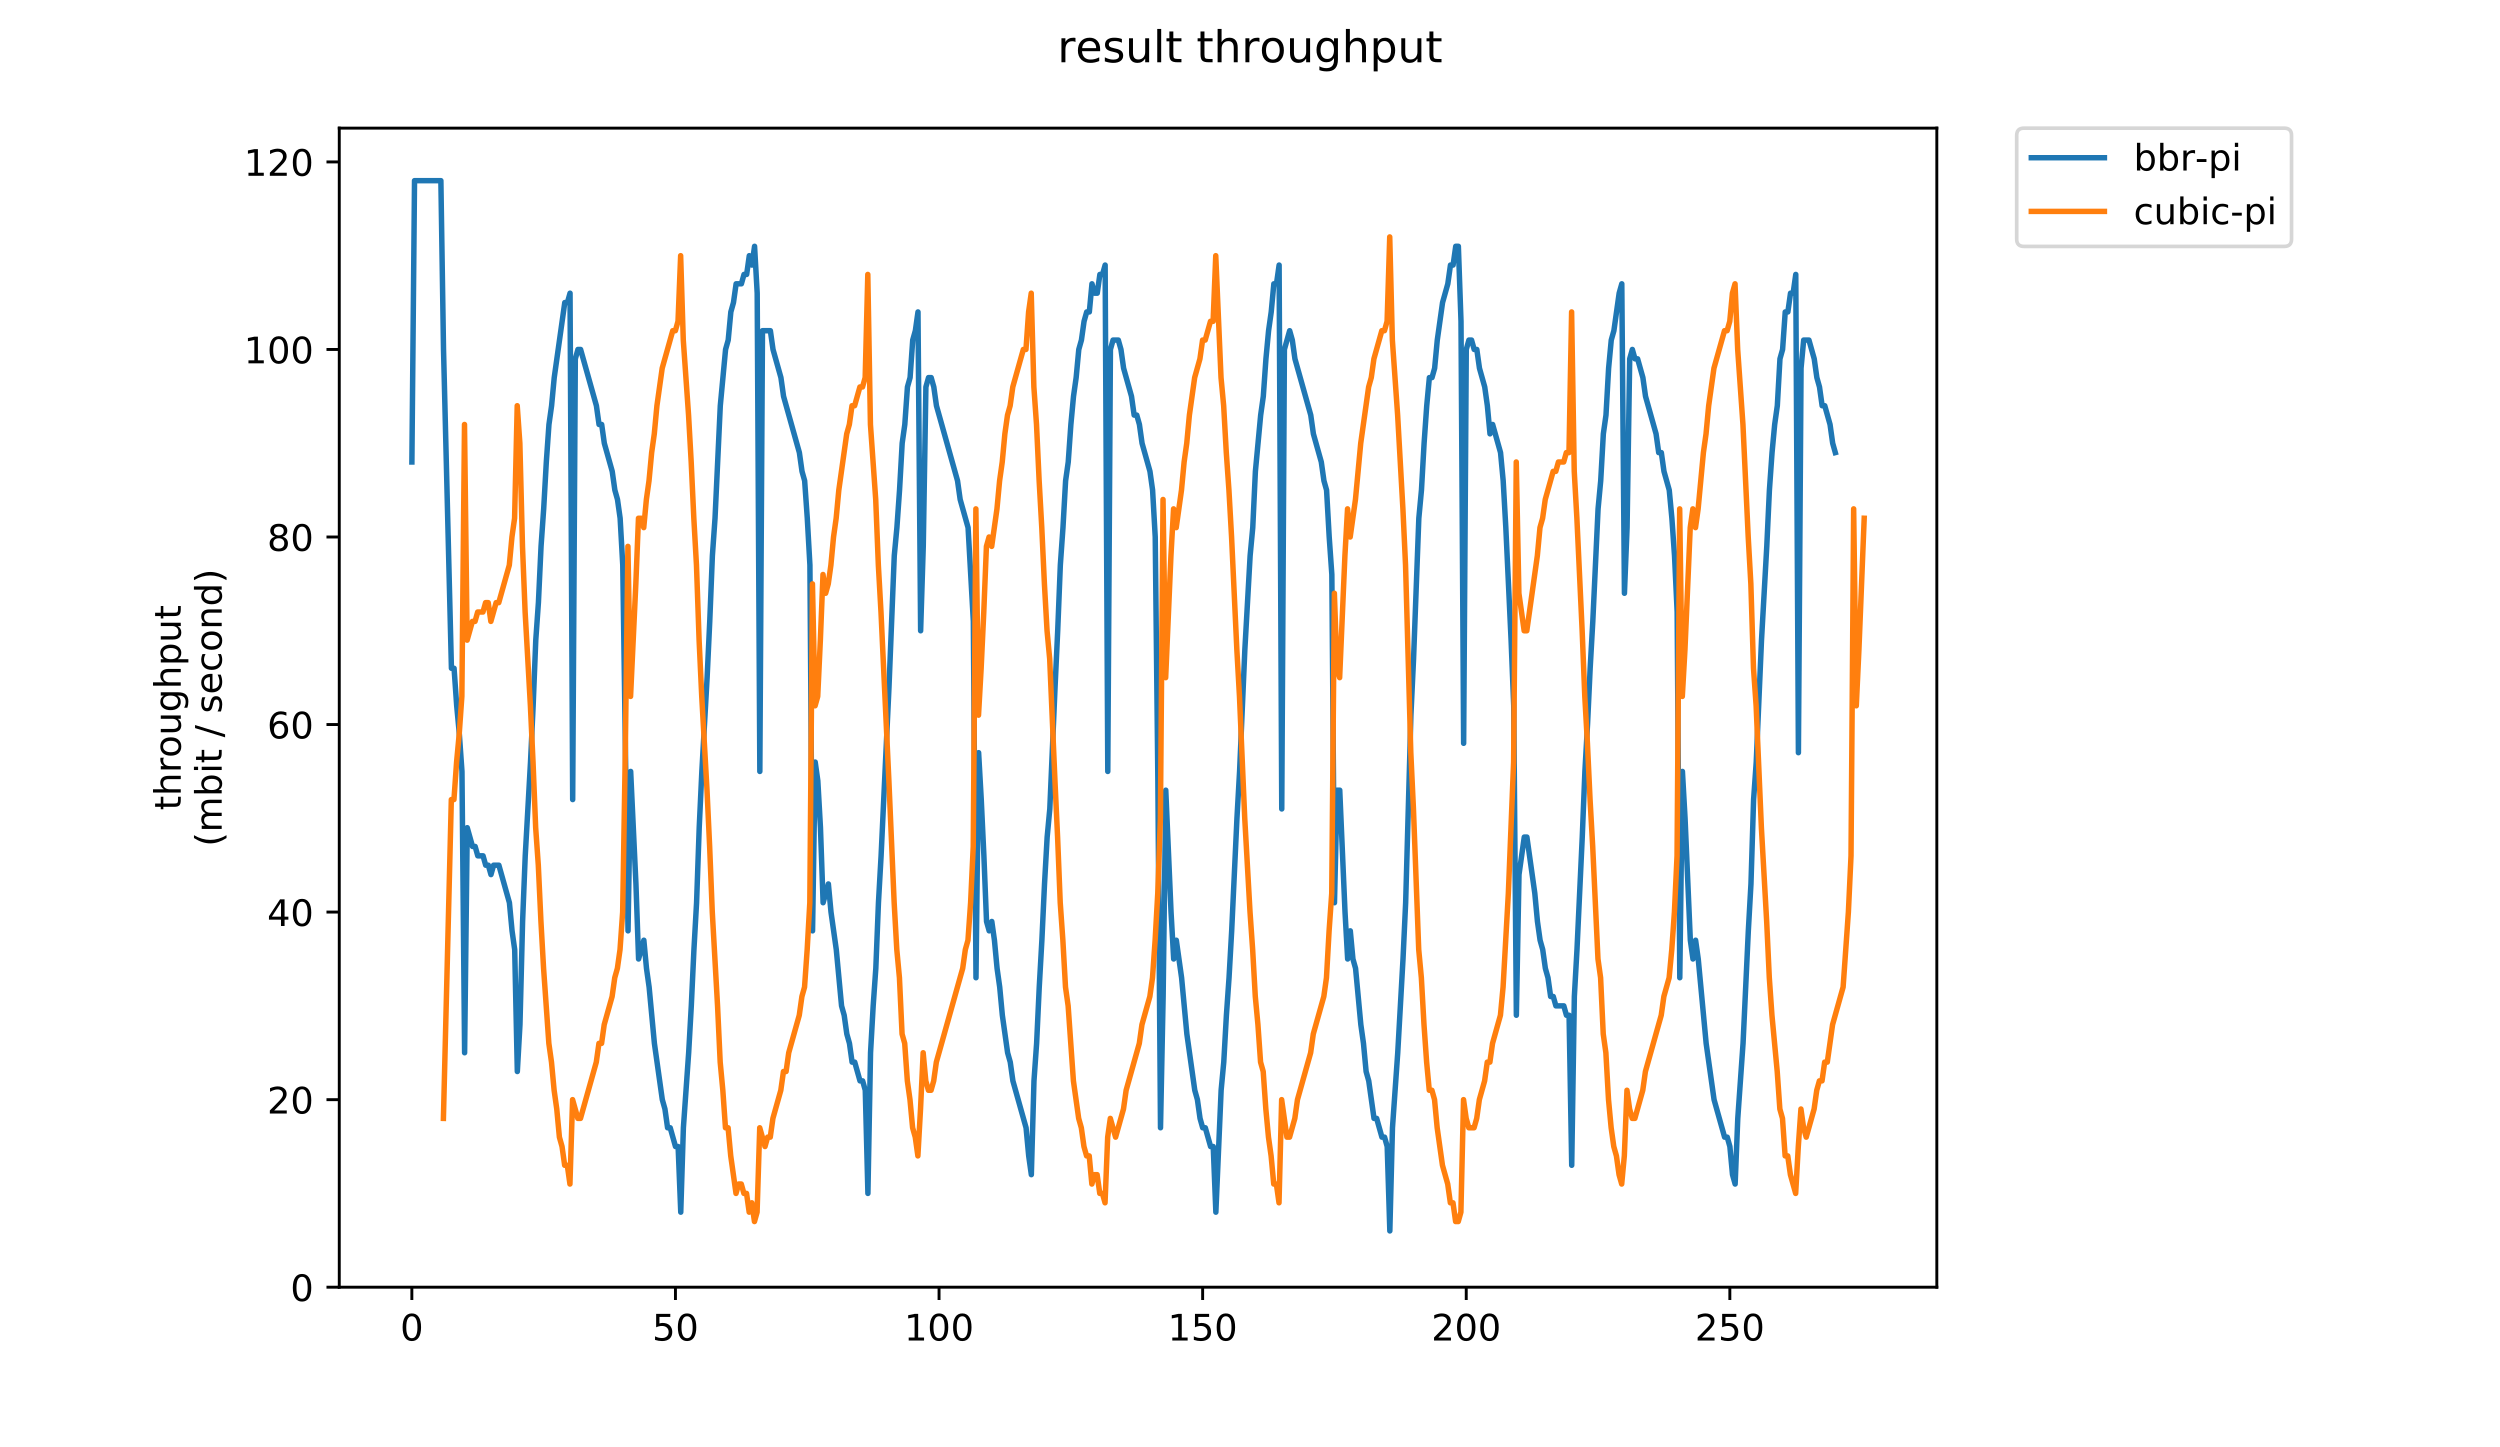 <?xml version="1.0" encoding="utf-8" standalone="no"?>
<!DOCTYPE svg PUBLIC "-//W3C//DTD SVG 1.1//EN"
  "http://www.w3.org/Graphics/SVG/1.1/DTD/svg11.dtd">
<!-- Created with matplotlib (https://matplotlib.org/) -->
<svg height="396pt" version="1.1" viewBox="0 0 684 396" width="684pt" xmlns="http://www.w3.org/2000/svg" xmlns:xlink="http://www.w3.org/1999/xlink">
 <defs>
  <style type="text/css">
*{stroke-linecap:butt;stroke-linejoin:round;}
  </style>
 </defs>
 <g id="figure_1">
  <g id="patch_1">
   <path d="M 0 396 
L 684 396 
L 684 0 
L 0 0 
z
" style="fill:#ffffff;"/>
  </g>
  <g id="axes_1">
   <g id="patch_2">
    <path d="M 92.824 352.174 
L 529.913 352.174 
L 529.913 35.062 
L 92.824 35.062 
z
" style="fill:#ffffff;"/>
   </g>
   <g id="matplotlib.axis_1">
    <g id="xtick_1">
     <g id="line2d_1">
      <defs>
       <path d="M 0 0 
L 0 3.5 
" id="mbbc74fa247" style="stroke:#000000;stroke-width:0.8;"/>
      </defs>
      <g>
       <use style="stroke:#000000;stroke-width:0.8;" x="112.683" xlink:href="#mbbc74fa247" y="352.174"/>
      </g>
     </g>
     <g id="text_1">
      <!-- 0 -->
      <defs>
       <path d="M 31.781 66.406 
Q 24.172 66.406 20.328 58.906 
Q 16.5 51.422 16.5 36.375 
Q 16.5 21.391 20.328 13.891 
Q 24.172 6.391 31.781 6.391 
Q 39.453 6.391 43.281 13.891 
Q 47.125 21.391 47.125 36.375 
Q 47.125 51.422 43.281 58.906 
Q 39.453 66.406 31.781 66.406 
z
M 31.781 74.219 
Q 44.047 74.219 50.516 64.516 
Q 56.984 54.828 56.984 36.375 
Q 56.984 17.969 50.516 8.266 
Q 44.047 -1.422 31.781 -1.422 
Q 19.531 -1.422 13.062 8.266 
Q 6.594 17.969 6.594 36.375 
Q 6.594 54.828 13.062 64.516 
Q 19.531 74.219 31.781 74.219 
z
" id="DejaVuSans-48"/>
      </defs>
      <g transform="translate(109.502 366.773)scale(0.1 -0.1)">
       <use xlink:href="#DejaVuSans-48"/>
      </g>
     </g>
    </g>
    <g id="xtick_2">
     <g id="line2d_2">
      <g>
       <use style="stroke:#000000;stroke-width:0.8;" x="184.803" xlink:href="#mbbc74fa247" y="352.174"/>
      </g>
     </g>
     <g id="text_2">
      <!-- 50 -->
      <defs>
       <path d="M 10.797 72.906 
L 49.516 72.906 
L 49.516 64.594 
L 19.828 64.594 
L 19.828 46.734 
Q 21.969 47.469 24.109 47.828 
Q 26.266 48.188 28.422 48.188 
Q 40.625 48.188 47.75 41.5 
Q 54.891 34.812 54.891 23.391 
Q 54.891 11.625 47.562 5.094 
Q 40.234 -1.422 26.906 -1.422 
Q 22.312 -1.422 17.547 -0.641 
Q 12.797 0.141 7.719 1.703 
L 7.719 11.625 
Q 12.109 9.234 16.797 8.062 
Q 21.484 6.891 26.703 6.891 
Q 35.156 6.891 40.078 11.328 
Q 45.016 15.766 45.016 23.391 
Q 45.016 31 40.078 35.438 
Q 35.156 39.891 26.703 39.891 
Q 22.75 39.891 18.812 39.016 
Q 14.891 38.141 10.797 36.281 
z
" id="DejaVuSans-53"/>
      </defs>
      <g transform="translate(178.441 366.773)scale(0.1 -0.1)">
       <use xlink:href="#DejaVuSans-53"/>
       <use x="63.623" xlink:href="#DejaVuSans-48"/>
      </g>
     </g>
    </g>
    <g id="xtick_3">
     <g id="line2d_3">
      <g>
       <use style="stroke:#000000;stroke-width:0.8;" x="256.923" xlink:href="#mbbc74fa247" y="352.174"/>
      </g>
     </g>
     <g id="text_3">
      <!-- 100 -->
      <defs>
       <path d="M 12.406 8.297 
L 28.516 8.297 
L 28.516 63.922 
L 10.984 60.406 
L 10.984 69.391 
L 28.422 72.906 
L 38.281 72.906 
L 38.281 8.297 
L 54.391 8.297 
L 54.391 0 
L 12.406 0 
z
" id="DejaVuSans-49"/>
      </defs>
      <g transform="translate(247.38 366.773)scale(0.1 -0.1)">
       <use xlink:href="#DejaVuSans-49"/>
       <use x="63.623" xlink:href="#DejaVuSans-48"/>
       <use x="127.246" xlink:href="#DejaVuSans-48"/>
      </g>
     </g>
    </g>
    <g id="xtick_4">
     <g id="line2d_4">
      <g>
       <use style="stroke:#000000;stroke-width:0.8;" x="329.044" xlink:href="#mbbc74fa247" y="352.174"/>
      </g>
     </g>
     <g id="text_4">
      <!-- 150 -->
      <g transform="translate(319.5 366.773)scale(0.1 -0.1)">
       <use xlink:href="#DejaVuSans-49"/>
       <use x="63.623" xlink:href="#DejaVuSans-53"/>
       <use x="127.246" xlink:href="#DejaVuSans-48"/>
      </g>
     </g>
    </g>
    <g id="xtick_5">
     <g id="line2d_5">
      <g>
       <use style="stroke:#000000;stroke-width:0.8;" x="401.164" xlink:href="#mbbc74fa247" y="352.174"/>
      </g>
     </g>
     <g id="text_5">
      <!-- 200 -->
      <defs>
       <path d="M 19.188 8.297 
L 53.609 8.297 
L 53.609 0 
L 7.328 0 
L 7.328 8.297 
Q 12.938 14.109 22.625 23.891 
Q 32.328 33.688 34.812 36.531 
Q 39.547 41.844 41.422 45.531 
Q 43.312 49.219 43.312 52.781 
Q 43.312 58.594 39.234 62.25 
Q 35.156 65.922 28.609 65.922 
Q 23.969 65.922 18.812 64.312 
Q 13.672 62.703 7.812 59.422 
L 7.812 69.391 
Q 13.766 71.781 18.938 73 
Q 24.125 74.219 28.422 74.219 
Q 39.75 74.219 46.484 68.547 
Q 53.219 62.891 53.219 53.422 
Q 53.219 48.922 51.531 44.891 
Q 49.859 40.875 45.406 35.406 
Q 44.188 33.984 37.641 27.219 
Q 31.109 20.453 19.188 8.297 
z
" id="DejaVuSans-50"/>
      </defs>
      <g transform="translate(391.62 366.773)scale(0.1 -0.1)">
       <use xlink:href="#DejaVuSans-50"/>
       <use x="63.623" xlink:href="#DejaVuSans-48"/>
       <use x="127.246" xlink:href="#DejaVuSans-48"/>
      </g>
     </g>
    </g>
    <g id="xtick_6">
     <g id="line2d_6">
      <g>
       <use style="stroke:#000000;stroke-width:0.8;" x="473.284" xlink:href="#mbbc74fa247" y="352.174"/>
      </g>
     </g>
     <g id="text_6">
      <!-- 250 -->
      <g transform="translate(463.74 366.773)scale(0.1 -0.1)">
       <use xlink:href="#DejaVuSans-50"/>
       <use x="63.623" xlink:href="#DejaVuSans-53"/>
       <use x="127.246" xlink:href="#DejaVuSans-48"/>
      </g>
     </g>
    </g>
   </g>
   <g id="matplotlib.axis_2">
    <g id="ytick_1">
     <g id="line2d_7">
      <defs>
       <path d="M 0 0 
L -3.5 0 
" id="mb4812bf7c2" style="stroke:#000000;stroke-width:0.8;"/>
      </defs>
      <g>
       <use style="stroke:#000000;stroke-width:0.8;" x="92.824" xlink:href="#mb4812bf7c2" y="352.174"/>
      </g>
     </g>
     <g id="text_7">
      <!-- 0 -->
      <g transform="translate(79.461 355.973)scale(0.1 -0.1)">
       <use xlink:href="#DejaVuSans-48"/>
      </g>
     </g>
    </g>
    <g id="ytick_2">
     <g id="line2d_8">
      <g>
       <use style="stroke:#000000;stroke-width:0.8;" x="92.824" xlink:href="#mb4812bf7c2" y="300.862"/>
      </g>
     </g>
     <g id="text_8">
      <!-- 20 -->
      <g transform="translate(73.099 304.661)scale(0.1 -0.1)">
       <use xlink:href="#DejaVuSans-50"/>
       <use x="63.623" xlink:href="#DejaVuSans-48"/>
      </g>
     </g>
    </g>
    <g id="ytick_3">
     <g id="line2d_9">
      <g>
       <use style="stroke:#000000;stroke-width:0.8;" x="92.824" xlink:href="#mb4812bf7c2" y="249.549"/>
      </g>
     </g>
     <g id="text_9">
      <!-- 40 -->
      <defs>
       <path d="M 37.797 64.312 
L 12.891 25.391 
L 37.797 25.391 
z
M 35.203 72.906 
L 47.609 72.906 
L 47.609 25.391 
L 58.016 25.391 
L 58.016 17.188 
L 47.609 17.188 
L 47.609 0 
L 37.797 0 
L 37.797 17.188 
L 4.891 17.188 
L 4.891 26.703 
z
" id="DejaVuSans-52"/>
      </defs>
      <g transform="translate(73.099 253.348)scale(0.1 -0.1)">
       <use xlink:href="#DejaVuSans-52"/>
       <use x="63.623" xlink:href="#DejaVuSans-48"/>
      </g>
     </g>
    </g>
    <g id="ytick_4">
     <g id="line2d_10">
      <g>
       <use style="stroke:#000000;stroke-width:0.8;" x="92.824" xlink:href="#mb4812bf7c2" y="198.236"/>
      </g>
     </g>
     <g id="text_10">
      <!-- 60 -->
      <defs>
       <path d="M 33.016 40.375 
Q 26.375 40.375 22.484 35.828 
Q 18.609 31.297 18.609 23.391 
Q 18.609 15.531 22.484 10.953 
Q 26.375 6.391 33.016 6.391 
Q 39.656 6.391 43.531 10.953 
Q 47.406 15.531 47.406 23.391 
Q 47.406 31.297 43.531 35.828 
Q 39.656 40.375 33.016 40.375 
z
M 52.594 71.297 
L 52.594 62.312 
Q 48.875 64.062 45.094 64.984 
Q 41.312 65.922 37.594 65.922 
Q 27.828 65.922 22.672 59.328 
Q 17.531 52.734 16.797 39.406 
Q 19.672 43.656 24.016 45.922 
Q 28.375 48.188 33.594 48.188 
Q 44.578 48.188 50.953 41.516 
Q 57.328 34.859 57.328 23.391 
Q 57.328 12.156 50.688 5.359 
Q 44.047 -1.422 33.016 -1.422 
Q 20.359 -1.422 13.672 8.266 
Q 6.984 17.969 6.984 36.375 
Q 6.984 53.656 15.188 63.938 
Q 23.391 74.219 37.203 74.219 
Q 40.922 74.219 44.703 73.484 
Q 48.484 72.75 52.594 71.297 
z
" id="DejaVuSans-54"/>
      </defs>
      <g transform="translate(73.099 202.036)scale(0.1 -0.1)">
       <use xlink:href="#DejaVuSans-54"/>
       <use x="63.623" xlink:href="#DejaVuSans-48"/>
      </g>
     </g>
    </g>
    <g id="ytick_5">
     <g id="line2d_11">
      <g>
       <use style="stroke:#000000;stroke-width:0.8;" x="92.824" xlink:href="#mb4812bf7c2" y="146.924"/>
      </g>
     </g>
     <g id="text_11">
      <!-- 80 -->
      <defs>
       <path d="M 31.781 34.625 
Q 24.75 34.625 20.719 30.859 
Q 16.703 27.094 16.703 20.516 
Q 16.703 13.922 20.719 10.156 
Q 24.75 6.391 31.781 6.391 
Q 38.812 6.391 42.859 10.172 
Q 46.922 13.969 46.922 20.516 
Q 46.922 27.094 42.891 30.859 
Q 38.875 34.625 31.781 34.625 
z
M 21.922 38.812 
Q 15.578 40.375 12.031 44.719 
Q 8.5 49.078 8.5 55.328 
Q 8.5 64.062 14.719 69.141 
Q 20.953 74.219 31.781 74.219 
Q 42.672 74.219 48.875 69.141 
Q 55.078 64.062 55.078 55.328 
Q 55.078 49.078 51.531 44.719 
Q 48 40.375 41.703 38.812 
Q 48.828 37.156 52.797 32.312 
Q 56.781 27.484 56.781 20.516 
Q 56.781 9.906 50.312 4.234 
Q 43.844 -1.422 31.781 -1.422 
Q 19.734 -1.422 13.25 4.234 
Q 6.781 9.906 6.781 20.516 
Q 6.781 27.484 10.781 32.312 
Q 14.797 37.156 21.922 38.812 
z
M 18.312 54.391 
Q 18.312 48.734 21.844 45.562 
Q 25.391 42.391 31.781 42.391 
Q 38.141 42.391 41.719 45.562 
Q 45.312 48.734 45.312 54.391 
Q 45.312 60.062 41.719 63.234 
Q 38.141 66.406 31.781 66.406 
Q 25.391 66.406 21.844 63.234 
Q 18.312 60.062 18.312 54.391 
z
" id="DejaVuSans-56"/>
      </defs>
      <g transform="translate(73.099 150.723)scale(0.1 -0.1)">
       <use xlink:href="#DejaVuSans-56"/>
       <use x="63.623" xlink:href="#DejaVuSans-48"/>
      </g>
     </g>
    </g>
    <g id="ytick_6">
     <g id="line2d_12">
      <g>
       <use style="stroke:#000000;stroke-width:0.8;" x="92.824" xlink:href="#mb4812bf7c2" y="95.611"/>
      </g>
     </g>
     <g id="text_12">
      <!-- 100 -->
      <g transform="translate(66.736 99.411)scale(0.1 -0.1)">
       <use xlink:href="#DejaVuSans-49"/>
       <use x="63.623" xlink:href="#DejaVuSans-48"/>
       <use x="127.246" xlink:href="#DejaVuSans-48"/>
      </g>
     </g>
    </g>
    <g id="ytick_7">
     <g id="line2d_13">
      <g>
       <use style="stroke:#000000;stroke-width:0.8;" x="92.824" xlink:href="#mb4812bf7c2" y="44.299"/>
      </g>
     </g>
     <g id="text_13">
      <!-- 120 -->
      <g transform="translate(66.736 48.098)scale(0.1 -0.1)">
       <use xlink:href="#DejaVuSans-49"/>
       <use x="63.623" xlink:href="#DejaVuSans-50"/>
       <use x="127.246" xlink:href="#DejaVuSans-48"/>
      </g>
     </g>
    </g>
    <g id="text_14">
     <!-- throughput -->
     <defs>
      <path d="M 18.312 70.219 
L 18.312 54.688 
L 36.812 54.688 
L 36.812 47.703 
L 18.312 47.703 
L 18.312 18.016 
Q 18.312 11.328 20.141 9.422 
Q 21.969 7.516 27.594 7.516 
L 36.812 7.516 
L 36.812 0 
L 27.594 0 
Q 17.188 0 13.234 3.875 
Q 9.281 7.766 9.281 18.016 
L 9.281 47.703 
L 2.688 47.703 
L 2.688 54.688 
L 9.281 54.688 
L 9.281 70.219 
z
" id="DejaVuSans-116"/>
      <path d="M 54.891 33.016 
L 54.891 0 
L 45.906 0 
L 45.906 32.719 
Q 45.906 40.484 42.875 44.328 
Q 39.844 48.188 33.797 48.188 
Q 26.516 48.188 22.312 43.547 
Q 18.109 38.922 18.109 30.906 
L 18.109 0 
L 9.078 0 
L 9.078 75.984 
L 18.109 75.984 
L 18.109 46.188 
Q 21.344 51.125 25.703 53.562 
Q 30.078 56 35.797 56 
Q 45.219 56 50.047 50.172 
Q 54.891 44.344 54.891 33.016 
z
" id="DejaVuSans-104"/>
      <path d="M 41.109 46.297 
Q 39.594 47.172 37.812 47.578 
Q 36.031 48 33.891 48 
Q 26.266 48 22.188 43.047 
Q 18.109 38.094 18.109 28.812 
L 18.109 0 
L 9.078 0 
L 9.078 54.688 
L 18.109 54.688 
L 18.109 46.188 
Q 20.953 51.172 25.484 53.578 
Q 30.031 56 36.531 56 
Q 37.453 56 38.578 55.875 
Q 39.703 55.766 41.062 55.516 
z
" id="DejaVuSans-114"/>
      <path d="M 30.609 48.391 
Q 23.391 48.391 19.188 42.75 
Q 14.984 37.109 14.984 27.297 
Q 14.984 17.484 19.156 11.844 
Q 23.344 6.203 30.609 6.203 
Q 37.797 6.203 41.984 11.859 
Q 46.188 17.531 46.188 27.297 
Q 46.188 37.016 41.984 42.703 
Q 37.797 48.391 30.609 48.391 
z
M 30.609 56 
Q 42.328 56 49.016 48.375 
Q 55.719 40.766 55.719 27.297 
Q 55.719 13.875 49.016 6.219 
Q 42.328 -1.422 30.609 -1.422 
Q 18.844 -1.422 12.172 6.219 
Q 5.516 13.875 5.516 27.297 
Q 5.516 40.766 12.172 48.375 
Q 18.844 56 30.609 56 
z
" id="DejaVuSans-111"/>
      <path d="M 8.5 21.578 
L 8.5 54.688 
L 17.484 54.688 
L 17.484 21.922 
Q 17.484 14.156 20.5 10.266 
Q 23.531 6.391 29.594 6.391 
Q 36.859 6.391 41.078 11.031 
Q 45.312 15.672 45.312 23.688 
L 45.312 54.688 
L 54.297 54.688 
L 54.297 0 
L 45.312 0 
L 45.312 8.406 
Q 42.047 3.422 37.719 1 
Q 33.406 -1.422 27.688 -1.422 
Q 18.266 -1.422 13.375 4.438 
Q 8.5 10.297 8.5 21.578 
z
M 31.109 56 
z
" id="DejaVuSans-117"/>
      <path d="M 45.406 27.984 
Q 45.406 37.75 41.375 43.109 
Q 37.359 48.484 30.078 48.484 
Q 22.859 48.484 18.828 43.109 
Q 14.797 37.75 14.797 27.984 
Q 14.797 18.266 18.828 12.891 
Q 22.859 7.516 30.078 7.516 
Q 37.359 7.516 41.375 12.891 
Q 45.406 18.266 45.406 27.984 
z
M 54.391 6.781 
Q 54.391 -7.172 48.188 -13.984 
Q 42 -20.797 29.203 -20.797 
Q 24.469 -20.797 20.266 -20.094 
Q 16.062 -19.391 12.109 -17.922 
L 12.109 -9.188 
Q 16.062 -11.328 19.922 -12.344 
Q 23.781 -13.375 27.781 -13.375 
Q 36.625 -13.375 41.016 -8.766 
Q 45.406 -4.156 45.406 5.172 
L 45.406 9.625 
Q 42.625 4.781 38.281 2.391 
Q 33.938 0 27.875 0 
Q 17.828 0 11.672 7.656 
Q 5.516 15.328 5.516 27.984 
Q 5.516 40.672 11.672 48.328 
Q 17.828 56 27.875 56 
Q 33.938 56 38.281 53.609 
Q 42.625 51.219 45.406 46.391 
L 45.406 54.688 
L 54.391 54.688 
z
" id="DejaVuSans-103"/>
      <path d="M 18.109 8.203 
L 18.109 -20.797 
L 9.078 -20.797 
L 9.078 54.688 
L 18.109 54.688 
L 18.109 46.391 
Q 20.953 51.266 25.266 53.625 
Q 29.594 56 35.594 56 
Q 45.562 56 51.781 48.094 
Q 58.016 40.188 58.016 27.297 
Q 58.016 14.406 51.781 6.484 
Q 45.562 -1.422 35.594 -1.422 
Q 29.594 -1.422 25.266 0.953 
Q 20.953 3.328 18.109 8.203 
z
M 48.688 27.297 
Q 48.688 37.203 44.609 42.844 
Q 40.531 48.484 33.406 48.484 
Q 26.266 48.484 22.188 42.844 
Q 18.109 37.203 18.109 27.297 
Q 18.109 17.391 22.188 11.75 
Q 26.266 6.109 33.406 6.109 
Q 40.531 6.109 44.609 11.75 
Q 48.688 17.391 48.688 27.297 
z
" id="DejaVuSans-112"/>
     </defs>
     <g transform="translate(49.459 221.675)rotate(-90)scale(0.1 -0.1)">
      <use xlink:href="#DejaVuSans-116"/>
      <use x="39.209" xlink:href="#DejaVuSans-104"/>
      <use x="102.588" xlink:href="#DejaVuSans-114"/>
      <use x="143.67" xlink:href="#DejaVuSans-111"/>
      <use x="204.852" xlink:href="#DejaVuSans-117"/>
      <use x="268.23" xlink:href="#DejaVuSans-103"/>
      <use x="331.707" xlink:href="#DejaVuSans-104"/>
      <use x="395.086" xlink:href="#DejaVuSans-112"/>
      <use x="458.562" xlink:href="#DejaVuSans-117"/>
      <use x="521.941" xlink:href="#DejaVuSans-116"/>
     </g>
     <!-- (mbit / second) -->
     <defs>
      <path d="M 31 75.875 
Q 24.469 64.656 21.281 53.656 
Q 18.109 42.672 18.109 31.391 
Q 18.109 20.125 21.312 9.062 
Q 24.516 -2 31 -13.188 
L 23.188 -13.188 
Q 15.875 -1.703 12.234 9.375 
Q 8.594 20.453 8.594 31.391 
Q 8.594 42.281 12.203 53.312 
Q 15.828 64.359 23.188 75.875 
z
" id="DejaVuSans-40"/>
      <path d="M 52 44.188 
Q 55.375 50.25 60.062 53.125 
Q 64.75 56 71.094 56 
Q 79.641 56 84.281 50.016 
Q 88.922 44.047 88.922 33.016 
L 88.922 0 
L 79.891 0 
L 79.891 32.719 
Q 79.891 40.578 77.094 44.375 
Q 74.312 48.188 68.609 48.188 
Q 61.625 48.188 57.562 43.547 
Q 53.516 38.922 53.516 30.906 
L 53.516 0 
L 44.484 0 
L 44.484 32.719 
Q 44.484 40.625 41.703 44.406 
Q 38.922 48.188 33.109 48.188 
Q 26.219 48.188 22.156 43.531 
Q 18.109 38.875 18.109 30.906 
L 18.109 0 
L 9.078 0 
L 9.078 54.688 
L 18.109 54.688 
L 18.109 46.188 
Q 21.188 51.219 25.484 53.609 
Q 29.781 56 35.688 56 
Q 41.656 56 45.828 52.969 
Q 50 49.953 52 44.188 
z
" id="DejaVuSans-109"/>
      <path d="M 48.688 27.297 
Q 48.688 37.203 44.609 42.844 
Q 40.531 48.484 33.406 48.484 
Q 26.266 48.484 22.188 42.844 
Q 18.109 37.203 18.109 27.297 
Q 18.109 17.391 22.188 11.75 
Q 26.266 6.109 33.406 6.109 
Q 40.531 6.109 44.609 11.75 
Q 48.688 17.391 48.688 27.297 
z
M 18.109 46.391 
Q 20.953 51.266 25.266 53.625 
Q 29.594 56 35.594 56 
Q 45.562 56 51.781 48.094 
Q 58.016 40.188 58.016 27.297 
Q 58.016 14.406 51.781 6.484 
Q 45.562 -1.422 35.594 -1.422 
Q 29.594 -1.422 25.266 0.953 
Q 20.953 3.328 18.109 8.203 
L 18.109 0 
L 9.078 0 
L 9.078 75.984 
L 18.109 75.984 
z
" id="DejaVuSans-98"/>
      <path d="M 9.422 54.688 
L 18.406 54.688 
L 18.406 0 
L 9.422 0 
z
M 9.422 75.984 
L 18.406 75.984 
L 18.406 64.594 
L 9.422 64.594 
z
" id="DejaVuSans-105"/>
      <path id="DejaVuSans-32"/>
      <path d="M 25.391 72.906 
L 33.688 72.906 
L 8.297 -9.281 
L 0 -9.281 
z
" id="DejaVuSans-47"/>
      <path d="M 44.281 53.078 
L 44.281 44.578 
Q 40.484 46.531 36.375 47.5 
Q 32.281 48.484 27.875 48.484 
Q 21.188 48.484 17.844 46.438 
Q 14.5 44.391 14.5 40.281 
Q 14.5 37.156 16.891 35.375 
Q 19.281 33.594 26.516 31.984 
L 29.594 31.297 
Q 39.156 29.25 43.188 25.516 
Q 47.219 21.781 47.219 15.094 
Q 47.219 7.469 41.188 3.016 
Q 35.156 -1.422 24.609 -1.422 
Q 20.219 -1.422 15.453 -0.562 
Q 10.688 0.297 5.422 2 
L 5.422 11.281 
Q 10.406 8.688 15.234 7.391 
Q 20.062 6.109 24.812 6.109 
Q 31.156 6.109 34.562 8.281 
Q 37.984 10.453 37.984 14.406 
Q 37.984 18.062 35.516 20.016 
Q 33.062 21.969 24.703 23.781 
L 21.578 24.516 
Q 13.234 26.266 9.516 29.906 
Q 5.812 33.547 5.812 39.891 
Q 5.812 47.609 11.281 51.797 
Q 16.75 56 26.812 56 
Q 31.781 56 36.172 55.266 
Q 40.578 54.547 44.281 53.078 
z
" id="DejaVuSans-115"/>
      <path d="M 56.203 29.594 
L 56.203 25.203 
L 14.891 25.203 
Q 15.484 15.922 20.484 11.062 
Q 25.484 6.203 34.422 6.203 
Q 39.594 6.203 44.453 7.469 
Q 49.312 8.734 54.109 11.281 
L 54.109 2.781 
Q 49.266 0.734 44.188 -0.344 
Q 39.109 -1.422 33.891 -1.422 
Q 20.797 -1.422 13.156 6.188 
Q 5.516 13.812 5.516 26.812 
Q 5.516 40.234 12.766 48.109 
Q 20.016 56 32.328 56 
Q 43.359 56 49.781 48.891 
Q 56.203 41.797 56.203 29.594 
z
M 47.219 32.234 
Q 47.125 39.594 43.094 43.984 
Q 39.062 48.391 32.422 48.391 
Q 24.906 48.391 20.391 44.141 
Q 15.875 39.891 15.188 32.172 
z
" id="DejaVuSans-101"/>
      <path d="M 48.781 52.594 
L 48.781 44.188 
Q 44.969 46.297 41.141 47.344 
Q 37.312 48.391 33.406 48.391 
Q 24.656 48.391 19.812 42.844 
Q 14.984 37.312 14.984 27.297 
Q 14.984 17.281 19.812 11.734 
Q 24.656 6.203 33.406 6.203 
Q 37.312 6.203 41.141 7.25 
Q 44.969 8.297 48.781 10.406 
L 48.781 2.094 
Q 45.016 0.344 40.984 -0.531 
Q 36.969 -1.422 32.422 -1.422 
Q 20.062 -1.422 12.781 6.344 
Q 5.516 14.109 5.516 27.297 
Q 5.516 40.672 12.859 48.328 
Q 20.219 56 33.016 56 
Q 37.156 56 41.109 55.141 
Q 45.062 54.297 48.781 52.594 
z
" id="DejaVuSans-99"/>
      <path d="M 54.891 33.016 
L 54.891 0 
L 45.906 0 
L 45.906 32.719 
Q 45.906 40.484 42.875 44.328 
Q 39.844 48.188 33.797 48.188 
Q 26.516 48.188 22.312 43.547 
Q 18.109 38.922 18.109 30.906 
L 18.109 0 
L 9.078 0 
L 9.078 54.688 
L 18.109 54.688 
L 18.109 46.188 
Q 21.344 51.125 25.703 53.562 
Q 30.078 56 35.797 56 
Q 45.219 56 50.047 50.172 
Q 54.891 44.344 54.891 33.016 
z
" id="DejaVuSans-110"/>
      <path d="M 45.406 46.391 
L 45.406 75.984 
L 54.391 75.984 
L 54.391 0 
L 45.406 0 
L 45.406 8.203 
Q 42.578 3.328 38.25 0.953 
Q 33.938 -1.422 27.875 -1.422 
Q 17.969 -1.422 11.734 6.484 
Q 5.516 14.406 5.516 27.297 
Q 5.516 40.188 11.734 48.094 
Q 17.969 56 27.875 56 
Q 33.938 56 38.25 53.625 
Q 42.578 51.266 45.406 46.391 
z
M 14.797 27.297 
Q 14.797 17.391 18.875 11.75 
Q 22.953 6.109 30.078 6.109 
Q 37.203 6.109 41.297 11.75 
Q 45.406 17.391 45.406 27.297 
Q 45.406 37.203 41.297 42.844 
Q 37.203 48.484 30.078 48.484 
Q 22.953 48.484 18.875 42.844 
Q 14.797 37.203 14.797 27.297 
z
" id="DejaVuSans-100"/>
      <path d="M 8.016 75.875 
L 15.828 75.875 
Q 23.141 64.359 26.781 53.312 
Q 30.422 42.281 30.422 31.391 
Q 30.422 20.453 26.781 9.375 
Q 23.141 -1.703 15.828 -13.188 
L 8.016 -13.188 
Q 14.5 -2 17.703 9.062 
Q 20.906 20.125 20.906 31.391 
Q 20.906 42.672 17.703 53.656 
Q 14.5 64.656 8.016 75.875 
z
" id="DejaVuSans-41"/>
     </defs>
     <g transform="translate(60.657 231.609)rotate(-90)scale(0.1 -0.1)">
      <use xlink:href="#DejaVuSans-40"/>
      <use x="39.014" xlink:href="#DejaVuSans-109"/>
      <use x="136.426" xlink:href="#DejaVuSans-98"/>
      <use x="199.902" xlink:href="#DejaVuSans-105"/>
      <use x="227.686" xlink:href="#DejaVuSans-116"/>
      <use x="266.895" xlink:href="#DejaVuSans-32"/>
      <use x="298.682" xlink:href="#DejaVuSans-47"/>
      <use x="332.373" xlink:href="#DejaVuSans-32"/>
      <use x="364.16" xlink:href="#DejaVuSans-115"/>
      <use x="416.26" xlink:href="#DejaVuSans-101"/>
      <use x="477.783" xlink:href="#DejaVuSans-99"/>
      <use x="532.764" xlink:href="#DejaVuSans-111"/>
      <use x="593.945" xlink:href="#DejaVuSans-110"/>
      <use x="657.324" xlink:href="#DejaVuSans-100"/>
      <use x="720.801" xlink:href="#DejaVuSans-41"/>
     </g>
    </g>
   </g>
   <g id="line2d_14">
    <path clip-path="url(#p7cdf6f36be)" d="M 112.692 126.399 
L 113.413 49.43 
L 120.625 49.43 
L 121.346 95.611 
L 123.51 182.843 
L 124.231 182.843 
L 124.952 193.105 
L 125.673 200.802 
L 126.394 211.065 
L 127.116 288.033 
L 127.837 226.458 
L 129.279 231.59 
L 130 231.59 
L 130.722 234.155 
L 132.164 234.155 
L 132.885 236.721 
L 133.606 236.721 
L 134.328 239.287 
L 135.049 236.721 
L 136.491 236.721 
L 139.376 246.983 
L 140.097 254.68 
L 140.818 259.812 
L 141.54 293.165 
L 142.261 280.337 
L 142.982 252.115 
L 143.703 234.155 
L 145.146 208.499 
L 145.867 193.105 
L 146.588 175.146 
L 147.309 164.883 
L 148.031 149.49 
L 148.752 139.227 
L 149.473 126.399 
L 150.194 116.136 
L 150.915 111.005 
L 151.637 103.308 
L 154.521 82.783 
L 155.243 82.783 
L 155.964 80.218 
L 156.685 218.761 
L 157.406 98.177 
L 158.127 95.611 
L 158.849 95.611 
L 163.176 111.005 
L 163.897 116.136 
L 164.618 116.136 
L 165.339 121.268 
L 167.503 128.964 
L 168.224 134.096 
L 168.945 136.661 
L 169.667 141.793 
L 170.388 154.621 
L 171.83 254.68 
L 172.551 211.065 
L 173.994 241.852 
L 174.715 262.377 
L 176.157 257.246 
L 176.879 264.943 
L 177.6 270.074 
L 179.042 285.468 
L 181.206 300.862 
L 181.927 303.427 
L 182.648 308.558 
L 183.369 308.558 
L 184.812 313.69 
L 185.533 313.69 
L 186.254 331.649 
L 186.975 308.558 
L 188.418 288.033 
L 189.139 275.205 
L 189.86 259.812 
L 190.581 246.983 
L 191.303 226.458 
L 192.024 211.065 
L 193.466 185.408 
L 194.187 170.015 
L 194.909 152.055 
L 195.63 141.793 
L 197.072 111.005 
L 198.515 95.611 
L 199.236 93.046 
L 199.957 85.349 
L 200.678 82.783 
L 201.399 77.652 
L 202.842 77.652 
L 203.563 75.086 
L 204.284 75.086 
L 205.006 69.955 
L 205.727 72.521 
L 206.448 67.389 
L 207.169 80.218 
L 207.89 211.065 
L 208.612 90.48 
L 210.775 90.48 
L 211.496 95.611 
L 213.66 103.308 
L 214.381 108.439 
L 218.708 123.833 
L 219.43 128.964 
L 220.151 131.53 
L 220.872 141.793 
L 221.593 154.621 
L 222.314 254.68 
L 223.036 208.499 
L 223.757 213.63 
L 224.478 226.458 
L 225.199 246.983 
L 226.642 241.852 
L 227.363 249.549 
L 228.805 259.812 
L 230.248 275.205 
L 230.969 277.771 
L 231.69 282.902 
L 232.411 285.468 
L 233.132 290.599 
L 233.854 290.599 
L 235.296 295.73 
L 236.017 295.73 
L 236.738 298.296 
L 237.46 326.518 
L 238.181 288.033 
L 238.902 275.205 
L 239.623 264.943 
L 240.344 246.983 
L 241.066 234.155 
L 243.229 187.974 
L 244.672 152.055 
L 245.393 144.358 
L 246.114 134.096 
L 246.835 121.268 
L 247.556 116.136 
L 248.278 105.874 
L 248.999 103.308 
L 249.72 93.046 
L 250.441 90.48 
L 251.162 85.349 
L 251.884 172.58 
L 252.605 149.49 
L 253.326 105.874 
L 254.047 103.308 
L 254.768 103.308 
L 255.49 105.874 
L 256.211 111.005 
L 261.98 131.53 
L 262.702 136.661 
L 264.865 144.358 
L 266.308 170.015 
L 267.029 267.508 
L 267.75 205.933 
L 268.471 218.761 
L 269.193 234.155 
L 269.914 252.115 
L 270.635 254.68 
L 271.356 252.115 
L 272.077 257.246 
L 272.799 264.943 
L 273.52 270.074 
L 274.241 277.771 
L 275.683 288.033 
L 276.405 290.599 
L 277.126 295.73 
L 280.732 308.558 
L 281.453 316.255 
L 282.174 321.387 
L 282.895 295.73 
L 283.617 285.468 
L 284.338 270.074 
L 285.059 257.246 
L 285.78 241.852 
L 286.501 229.024 
L 287.223 221.327 
L 288.665 187.974 
L 289.386 172.58 
L 290.107 154.621 
L 290.829 144.358 
L 291.55 131.53 
L 292.271 126.399 
L 292.992 116.136 
L 293.713 108.439 
L 294.435 103.308 
L 295.156 95.611 
L 295.877 93.046 
L 296.598 87.914 
L 297.319 85.349 
L 298.041 85.349 
L 298.762 77.652 
L 299.483 80.218 
L 300.204 80.218 
L 300.925 75.086 
L 301.647 75.086 
L 302.368 72.521 
L 303.089 211.065 
L 303.81 95.611 
L 304.531 93.046 
L 305.974 93.046 
L 306.695 95.611 
L 307.416 100.743 
L 309.58 108.439 
L 310.301 113.571 
L 311.022 113.571 
L 311.743 116.136 
L 312.465 121.268 
L 314.628 128.964 
L 315.349 134.096 
L 316.071 146.924 
L 316.792 213.63 
L 317.513 308.558 
L 318.234 272.64 
L 318.955 216.196 
L 320.398 249.549 
L 321.119 262.377 
L 321.84 257.246 
L 323.283 267.508 
L 324.725 282.902 
L 326.889 298.296 
L 327.61 300.862 
L 328.331 305.993 
L 329.052 308.558 
L 329.774 308.558 
L 331.216 313.69 
L 331.937 313.69 
L 332.658 331.649 
L 334.101 298.296 
L 334.822 290.599 
L 335.543 277.771 
L 336.264 267.508 
L 336.986 254.68 
L 338.428 223.893 
L 339.149 211.065 
L 340.592 177.711 
L 342.034 152.055 
L 342.755 144.358 
L 343.476 128.964 
L 344.919 113.571 
L 345.64 108.439 
L 346.361 98.177 
L 347.082 90.48 
L 347.804 85.349 
L 348.525 77.652 
L 349.246 77.652 
L 349.967 72.521 
L 350.688 221.327 
L 351.41 95.611 
L 352.852 90.48 
L 353.573 93.046 
L 354.294 98.177 
L 358.622 113.571 
L 359.343 118.702 
L 361.506 126.399 
L 362.228 131.53 
L 362.949 134.096 
L 363.67 146.924 
L 364.391 157.186 
L 365.112 246.983 
L 365.834 216.196 
L 366.555 216.196 
L 367.997 249.549 
L 368.718 262.377 
L 369.44 254.68 
L 370.161 262.377 
L 370.882 264.943 
L 372.324 280.337 
L 373.046 285.468 
L 373.767 293.165 
L 374.488 295.73 
L 375.93 305.993 
L 376.652 305.993 
L 378.094 311.124 
L 378.815 311.124 
L 379.536 313.69 
L 380.258 336.78 
L 380.979 308.558 
L 382.421 288.033 
L 383.864 262.377 
L 384.585 246.983 
L 386.027 195.671 
L 386.749 180.277 
L 388.191 141.793 
L 388.912 134.096 
L 389.633 121.268 
L 390.355 111.005 
L 391.076 103.308 
L 391.797 103.308 
L 392.518 100.743 
L 393.239 93.046 
L 394.682 82.783 
L 396.124 77.652 
L 396.845 72.521 
L 397.567 72.521 
L 398.288 67.389 
L 399.009 67.389 
L 399.73 87.914 
L 400.451 203.368 
L 401.173 95.611 
L 401.894 93.046 
L 402.615 93.046 
L 403.336 95.611 
L 404.057 95.611 
L 404.779 100.743 
L 406.221 105.874 
L 406.942 111.005 
L 407.663 118.702 
L 408.385 116.136 
L 410.548 123.833 
L 411.269 131.53 
L 411.991 144.358 
L 413.433 175.146 
L 414.154 193.105 
L 414.875 277.771 
L 415.597 239.287 
L 417.039 229.024 
L 417.76 229.024 
L 419.924 244.418 
L 420.645 252.115 
L 421.366 257.246 
L 422.087 259.812 
L 422.809 264.943 
L 423.53 267.508 
L 424.251 272.64 
L 424.972 272.64 
L 425.693 275.205 
L 427.857 275.205 
L 428.578 277.771 
L 429.299 277.771 
L 430.021 318.821 
L 430.742 272.64 
L 431.463 259.812 
L 432.905 229.024 
L 433.627 211.065 
L 434.348 198.236 
L 435.069 182.843 
L 435.79 170.015 
L 437.233 139.227 
L 437.954 131.53 
L 438.675 118.702 
L 439.396 113.571 
L 440.117 100.743 
L 440.839 93.046 
L 441.56 90.48 
L 443.002 80.218 
L 443.724 77.652 
L 444.445 162.318 
L 445.166 144.358 
L 445.887 98.177 
L 446.608 95.611 
L 447.33 98.177 
L 448.051 98.177 
L 449.493 103.308 
L 450.214 108.439 
L 453.099 118.702 
L 453.82 123.833 
L 454.542 123.833 
L 455.263 128.964 
L 456.705 134.096 
L 457.426 141.793 
L 458.148 152.055 
L 458.869 167.449 
L 459.59 267.508 
L 460.311 211.065 
L 461.032 223.893 
L 462.475 257.246 
L 463.196 262.377 
L 463.917 257.246 
L 464.638 262.377 
L 466.802 285.468 
L 468.966 300.862 
L 471.85 311.124 
L 472.572 311.124 
L 473.293 313.69 
L 474.014 321.387 
L 474.735 323.952 
L 475.456 305.993 
L 476.899 285.468 
L 478.341 254.68 
L 479.062 241.852 
L 479.784 218.761 
L 480.505 208.499 
L 481.947 175.146 
L 483.39 149.49 
L 484.111 134.096 
L 484.832 123.833 
L 485.553 116.136 
L 486.274 111.005 
L 486.996 98.177 
L 487.717 95.611 
L 488.438 85.349 
L 489.159 85.349 
L 489.88 80.218 
L 490.602 80.218 
L 491.323 75.086 
L 492.044 205.933 
L 492.765 100.743 
L 493.486 93.046 
L 494.929 93.046 
L 496.371 98.177 
L 497.092 103.308 
L 497.814 105.874 
L 498.535 111.005 
L 499.256 111.005 
L 500.699 116.136 
L 501.42 121.268 
L 502.141 123.833 
L 502.141 123.833 
" style="fill:none;stroke:#1f77b4;stroke-linecap:square;stroke-width:1.5;"/>
   </g>
   <g id="line2d_15">
    <path clip-path="url(#p7cdf6f36be)" d="M 121.317 305.993 
L 123.481 218.761 
L 124.202 218.761 
L 124.923 208.499 
L 125.644 200.802 
L 126.366 190.54 
L 127.087 116.136 
L 127.808 175.146 
L 129.25 170.015 
L 129.972 170.015 
L 130.693 167.449 
L 132.135 167.449 
L 132.856 164.883 
L 133.578 164.883 
L 134.299 170.015 
L 135.741 164.883 
L 136.462 164.883 
L 139.347 154.621 
L 140.068 146.924 
L 140.79 141.793 
L 141.511 111.005 
L 142.232 121.268 
L 142.953 149.49 
L 143.674 167.449 
L 145.117 193.105 
L 145.838 208.499 
L 146.559 226.458 
L 147.28 236.721 
L 148.002 252.115 
L 148.723 264.943 
L 150.165 285.468 
L 150.886 290.599 
L 151.608 298.296 
L 152.329 303.427 
L 153.05 311.124 
L 153.771 313.69 
L 154.492 318.821 
L 155.214 318.821 
L 155.935 323.952 
L 156.656 300.862 
L 158.098 305.993 
L 158.82 305.993 
L 163.147 290.599 
L 163.868 285.468 
L 164.589 285.468 
L 165.311 280.337 
L 167.474 272.64 
L 168.195 267.508 
L 168.917 264.943 
L 169.638 259.812 
L 170.359 249.549 
L 171.08 205.933 
L 171.801 149.49 
L 172.523 190.54 
L 173.965 159.752 
L 174.686 141.793 
L 175.407 141.793 
L 176.129 144.358 
L 176.85 136.661 
L 177.571 131.53 
L 178.292 123.833 
L 179.013 118.702 
L 179.735 111.005 
L 181.177 100.743 
L 184.062 90.48 
L 184.783 90.48 
L 185.504 87.914 
L 186.225 69.955 
L 186.947 93.046 
L 188.389 113.571 
L 189.11 126.399 
L 189.831 141.793 
L 190.553 154.621 
L 191.274 175.146 
L 191.995 190.54 
L 193.437 216.196 
L 194.159 231.59 
L 194.88 249.549 
L 196.322 275.205 
L 197.043 290.599 
L 197.765 298.296 
L 198.486 308.558 
L 199.207 308.558 
L 199.928 316.255 
L 201.371 326.518 
L 202.092 323.952 
L 202.813 323.952 
L 203.534 326.518 
L 204.255 326.518 
L 204.977 331.649 
L 205.698 329.084 
L 206.419 334.215 
L 207.14 331.649 
L 207.861 308.558 
L 209.304 313.69 
L 210.025 311.124 
L 210.746 311.124 
L 211.467 305.993 
L 213.631 298.296 
L 214.352 293.165 
L 215.073 293.165 
L 215.795 288.033 
L 218.68 277.771 
L 219.401 272.64 
L 220.122 270.074 
L 220.843 259.812 
L 221.564 246.983 
L 222.286 159.752 
L 223.007 193.105 
L 223.728 190.54 
L 224.449 175.146 
L 225.17 157.186 
L 225.892 162.318 
L 226.613 159.752 
L 227.334 154.621 
L 228.055 146.924 
L 228.776 141.793 
L 229.498 134.096 
L 231.661 118.702 
L 232.382 116.136 
L 233.104 111.005 
L 233.825 111.005 
L 235.267 105.874 
L 235.988 105.874 
L 236.71 103.308 
L 237.431 75.086 
L 238.152 116.136 
L 239.594 136.661 
L 240.316 154.621 
L 241.037 167.449 
L 243.2 213.63 
L 244.643 246.983 
L 245.364 259.812 
L 246.085 267.508 
L 246.806 282.902 
L 247.528 285.468 
L 248.249 295.73 
L 248.97 300.862 
L 249.691 308.558 
L 250.412 311.124 
L 251.134 316.255 
L 251.855 303.427 
L 252.576 288.033 
L 253.297 295.73 
L 254.018 298.296 
L 254.74 298.296 
L 255.461 295.73 
L 256.182 290.599 
L 263.394 264.943 
L 264.115 259.812 
L 264.836 257.246 
L 265.558 246.983 
L 266.279 231.59 
L 267 139.227 
L 267.721 195.671 
L 268.442 182.843 
L 269.164 167.449 
L 269.885 149.49 
L 270.606 146.924 
L 271.327 149.49 
L 272.77 139.227 
L 273.491 131.53 
L 274.212 126.399 
L 274.933 118.702 
L 275.654 113.571 
L 276.376 111.005 
L 277.097 105.874 
L 279.982 95.611 
L 280.703 95.611 
L 281.424 85.349 
L 282.145 80.218 
L 282.867 105.874 
L 283.588 116.136 
L 284.309 131.53 
L 285.03 144.358 
L 285.751 159.752 
L 286.473 172.58 
L 287.194 180.277 
L 288.636 213.63 
L 289.357 229.024 
L 290.079 246.983 
L 290.8 257.246 
L 291.521 270.074 
L 292.242 275.205 
L 293.685 295.73 
L 295.127 305.993 
L 295.848 308.558 
L 296.569 313.69 
L 297.291 316.255 
L 298.012 316.255 
L 298.733 323.952 
L 299.454 321.387 
L 300.175 321.387 
L 300.897 326.518 
L 301.618 326.518 
L 302.339 329.084 
L 303.06 311.124 
L 303.781 305.993 
L 305.224 311.124 
L 307.387 303.427 
L 308.109 298.296 
L 311.715 285.468 
L 312.436 280.337 
L 314.599 272.64 
L 315.321 267.508 
L 316.042 257.246 
L 316.763 244.418 
L 317.484 223.893 
L 318.205 136.661 
L 318.927 185.408 
L 320.369 152.055 
L 321.09 139.227 
L 321.811 144.358 
L 323.254 134.096 
L 323.975 126.399 
L 324.696 121.268 
L 325.417 113.571 
L 326.86 103.308 
L 328.302 98.177 
L 329.023 93.046 
L 329.745 93.046 
L 331.187 87.914 
L 331.908 87.914 
L 332.629 69.955 
L 334.072 103.308 
L 334.793 111.005 
L 335.514 123.833 
L 336.235 134.096 
L 336.957 146.924 
L 338.399 177.711 
L 339.12 190.54 
L 340.563 223.893 
L 342.005 249.549 
L 342.726 259.812 
L 343.448 272.64 
L 344.169 280.337 
L 344.89 290.599 
L 345.611 293.165 
L 346.332 303.427 
L 347.054 311.124 
L 347.775 316.255 
L 348.496 323.952 
L 349.217 323.952 
L 349.938 329.084 
L 350.66 300.862 
L 352.102 311.124 
L 352.823 311.124 
L 354.266 305.993 
L 354.987 300.862 
L 358.593 288.033 
L 359.314 282.902 
L 362.199 272.64 
L 362.92 267.508 
L 363.641 254.68 
L 364.362 244.418 
L 365.084 162.318 
L 365.805 182.843 
L 366.526 185.408 
L 367.968 152.055 
L 368.69 139.227 
L 369.411 146.924 
L 370.853 136.661 
L 372.296 121.268 
L 374.459 105.874 
L 375.18 103.308 
L 375.902 98.177 
L 378.065 90.48 
L 378.786 90.48 
L 379.508 87.914 
L 380.229 64.824 
L 380.95 93.046 
L 382.392 113.571 
L 383.835 139.227 
L 384.556 154.621 
L 385.998 205.933 
L 386.72 221.327 
L 388.162 259.812 
L 388.883 267.508 
L 389.604 280.337 
L 390.326 290.599 
L 391.047 298.296 
L 391.768 298.296 
L 392.489 300.862 
L 393.21 308.558 
L 394.653 318.821 
L 396.095 323.952 
L 396.817 329.084 
L 397.538 329.084 
L 398.259 334.215 
L 398.98 334.215 
L 399.701 331.649 
L 400.423 300.862 
L 401.144 305.993 
L 401.865 308.558 
L 403.307 308.558 
L 404.029 305.993 
L 404.75 300.862 
L 406.192 295.73 
L 406.913 290.599 
L 407.635 290.599 
L 408.356 285.468 
L 410.519 277.771 
L 411.241 270.074 
L 412.683 244.418 
L 414.125 208.499 
L 414.847 126.399 
L 415.568 162.318 
L 417.01 172.58 
L 417.731 172.58 
L 420.616 152.055 
L 421.337 144.358 
L 422.059 141.793 
L 422.78 136.661 
L 424.943 128.964 
L 425.665 128.964 
L 426.386 126.399 
L 427.828 126.399 
L 428.549 123.833 
L 429.271 123.833 
L 429.992 85.349 
L 430.713 128.964 
L 431.434 141.793 
L 432.877 172.58 
L 433.598 190.54 
L 434.319 203.368 
L 435.04 218.761 
L 435.761 231.59 
L 437.204 262.377 
L 437.925 267.508 
L 438.646 282.902 
L 439.367 288.033 
L 440.089 300.862 
L 440.81 308.558 
L 441.531 313.69 
L 442.252 316.255 
L 442.973 321.387 
L 443.695 323.952 
L 444.416 316.255 
L 445.137 298.296 
L 445.858 303.427 
L 446.579 305.993 
L 447.301 305.993 
L 449.464 298.296 
L 450.185 293.165 
L 454.513 277.771 
L 455.234 272.64 
L 456.676 267.508 
L 457.398 259.812 
L 458.119 249.549 
L 458.84 234.155 
L 459.561 139.227 
L 460.282 190.54 
L 461.004 177.711 
L 462.446 144.358 
L 463.167 139.227 
L 463.888 144.358 
L 464.61 139.227 
L 466.052 123.833 
L 466.773 118.702 
L 467.494 111.005 
L 468.937 100.743 
L 471.822 90.48 
L 472.543 90.48 
L 473.264 87.914 
L 473.985 80.218 
L 474.706 77.652 
L 475.428 95.611 
L 476.87 116.136 
L 478.312 146.924 
L 479.034 159.752 
L 479.755 182.843 
L 480.476 193.105 
L 481.918 226.458 
L 483.361 252.115 
L 484.082 267.508 
L 484.803 277.771 
L 486.246 293.165 
L 486.967 303.427 
L 487.688 305.993 
L 488.409 316.255 
L 489.13 316.255 
L 489.852 321.387 
L 491.294 326.518 
L 492.015 313.69 
L 492.736 303.427 
L 493.458 308.558 
L 494.179 311.124 
L 496.342 303.427 
L 497.064 298.296 
L 497.785 295.73 
L 498.506 295.73 
L 499.227 290.599 
L 499.948 290.599 
L 501.391 280.337 
L 504.276 270.074 
L 505.718 249.549 
L 506.439 234.155 
L 507.16 139.227 
L 507.882 193.105 
L 508.603 177.711 
L 510.045 141.793 
L 510.045 141.793 
" style="fill:none;stroke:#ff7f0e;stroke-linecap:square;stroke-width:1.5;"/>
   </g>
   <g id="patch_3">
    <path d="M 92.824 352.174 
L 92.824 35.062 
" style="fill:none;stroke:#000000;stroke-linecap:square;stroke-linejoin:miter;stroke-width:0.8;"/>
   </g>
   <g id="patch_4">
    <path d="M 529.913 352.174 
L 529.913 35.062 
" style="fill:none;stroke:#000000;stroke-linecap:square;stroke-linejoin:miter;stroke-width:0.8;"/>
   </g>
   <g id="patch_5">
    <path d="M 92.824 352.174 
L 529.913 352.174 
" style="fill:none;stroke:#000000;stroke-linecap:square;stroke-linejoin:miter;stroke-width:0.8;"/>
   </g>
   <g id="patch_6">
    <path d="M 92.824 35.062 
L 529.913 35.062 
" style="fill:none;stroke:#000000;stroke-linecap:square;stroke-linejoin:miter;stroke-width:0.8;"/>
   </g>
   <g id="legend_1">
    <g id="patch_7">
     <path d="M 553.767 67.419 
L 624.963 67.419 
Q 626.963 67.419 626.963 65.419 
L 626.963 37.062 
Q 626.963 35.062 624.963 35.062 
L 553.767 35.062 
Q 551.767 35.062 551.767 37.062 
L 551.767 65.419 
Q 551.767 67.419 553.767 67.419 
z
" style="fill:#ffffff;opacity:0.8;stroke:#cccccc;stroke-linejoin:miter;"/>
    </g>
    <g id="line2d_16">
     <path d="M 555.767 43.161 
L 575.767 43.161 
" style="fill:none;stroke:#1f77b4;stroke-linecap:square;stroke-width:1.5;"/>
    </g>
    <g id="line2d_17"/>
    <g id="text_15">
     <!-- bbr-pi -->
     <defs>
      <path d="M 4.891 31.391 
L 31.203 31.391 
L 31.203 23.391 
L 4.891 23.391 
z
" id="DejaVuSans-45"/>
     </defs>
     <g transform="translate(583.767 46.661)scale(0.1 -0.1)">
      <use xlink:href="#DejaVuSans-98"/>
      <use x="63.477" xlink:href="#DejaVuSans-98"/>
      <use x="126.953" xlink:href="#DejaVuSans-114"/>
      <use x="167.973" xlink:href="#DejaVuSans-45"/>
      <use x="204.057" xlink:href="#DejaVuSans-112"/>
      <use x="267.533" xlink:href="#DejaVuSans-105"/>
     </g>
    </g>
    <g id="line2d_18">
     <path d="M 555.767 57.839 
L 575.767 57.839 
" style="fill:none;stroke:#ff7f0e;stroke-linecap:square;stroke-width:1.5;"/>
    </g>
    <g id="line2d_19"/>
    <g id="text_16">
     <!-- cubic-pi -->
     <g transform="translate(583.767 61.339)scale(0.1 -0.1)">
      <use xlink:href="#DejaVuSans-99"/>
      <use x="54.98" xlink:href="#DejaVuSans-117"/>
      <use x="118.359" xlink:href="#DejaVuSans-98"/>
      <use x="181.836" xlink:href="#DejaVuSans-105"/>
      <use x="209.619" xlink:href="#DejaVuSans-99"/>
      <use x="264.6" xlink:href="#DejaVuSans-45"/>
      <use x="300.684" xlink:href="#DejaVuSans-112"/>
      <use x="364.16" xlink:href="#DejaVuSans-105"/>
     </g>
    </g>
   </g>
  </g>
  <g id="text_17">
   <!-- result throughput -->
   <defs>
    <path d="M 9.422 75.984 
L 18.406 75.984 
L 18.406 0 
L 9.422 0 
z
" id="DejaVuSans-108"/>
   </defs>
   <g transform="translate(289.321 17.038)scale(0.12 -0.12)">
    <use xlink:href="#DejaVuSans-114"/>
    <use x="41.082" xlink:href="#DejaVuSans-101"/>
    <use x="102.605" xlink:href="#DejaVuSans-115"/>
    <use x="154.705" xlink:href="#DejaVuSans-117"/>
    <use x="218.084" xlink:href="#DejaVuSans-108"/>
    <use x="245.867" xlink:href="#DejaVuSans-116"/>
    <use x="285.076" xlink:href="#DejaVuSans-32"/>
    <use x="316.863" xlink:href="#DejaVuSans-116"/>
    <use x="356.072" xlink:href="#DejaVuSans-104"/>
    <use x="419.451" xlink:href="#DejaVuSans-114"/>
    <use x="460.533" xlink:href="#DejaVuSans-111"/>
    <use x="521.715" xlink:href="#DejaVuSans-117"/>
    <use x="585.094" xlink:href="#DejaVuSans-103"/>
    <use x="648.57" xlink:href="#DejaVuSans-104"/>
    <use x="711.949" xlink:href="#DejaVuSans-112"/>
    <use x="775.426" xlink:href="#DejaVuSans-117"/>
    <use x="838.805" xlink:href="#DejaVuSans-116"/>
   </g>
  </g>
 </g>
 <defs>
  <clipPath id="p7cdf6f36be">
   <rect height="317.112" width="437.089" x="92.824" y="35.062"/>
  </clipPath>
 </defs>
</svg>
